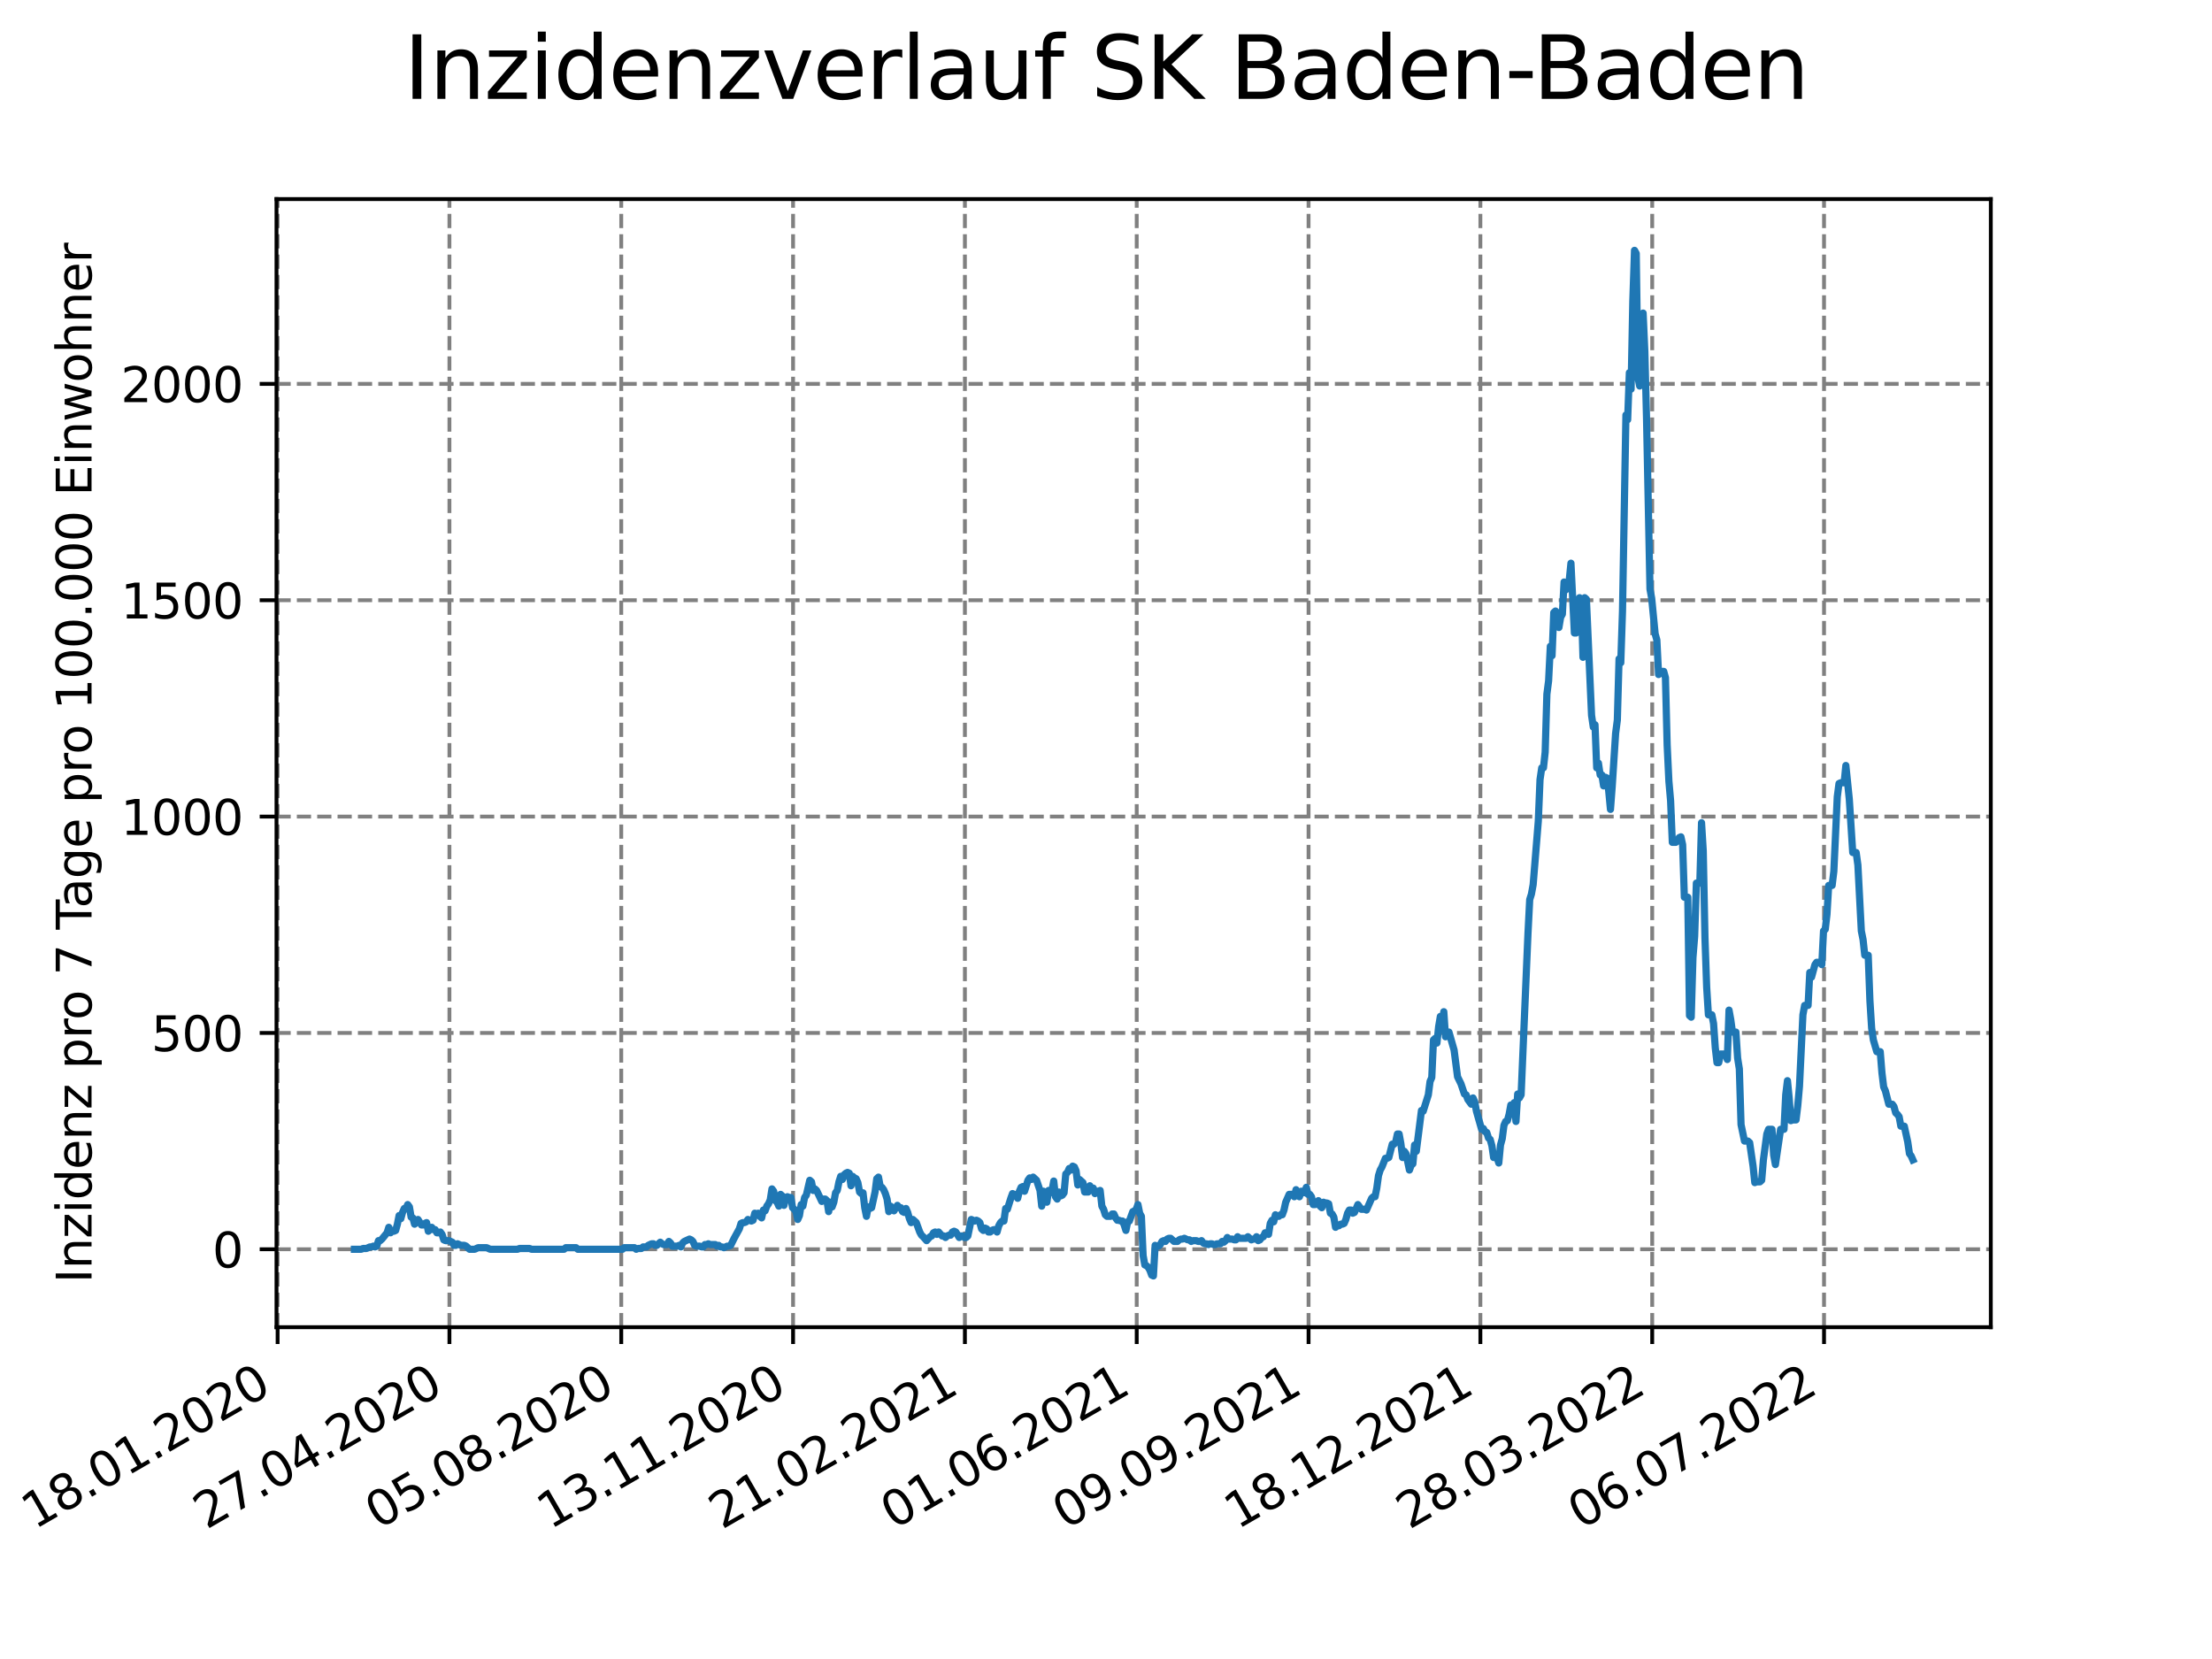 <?xml version="1.0" encoding="utf-8" standalone="no"?>
<!DOCTYPE svg PUBLIC "-//W3C//DTD SVG 1.1//EN"
  "http://www.w3.org/Graphics/SVG/1.1/DTD/svg11.dtd">
<svg xmlns:xlink="http://www.w3.org/1999/xlink" width="460.8pt" height="345.6pt" viewBox="0 0 460.8 345.6" xmlns="http://www.w3.org/2000/svg" version="1.1">
 <defs>
  <style type="text/css">*{stroke-linejoin: round; stroke-linecap: butt}</style>
 </defs>
 <g id="figure_1">
  <g id="patch_1">
   <path d="M 0 345.6 
L 460.8 345.6 
L 460.8 0 
L 0 0 
z
" style="fill: #ffffff"/>
  </g>
  <g id="axes_1">
   <g id="patch_2">
    <path d="M 57.6 276.48 
L 414.72 276.48 
L 414.72 41.472 
L 57.6 41.472 
z
" style="fill: #ffffff"/>
   </g>
   <g id="matplotlib.axis_1">
    <g id="xtick_1">
     <g id="line2d_1">
      <path d="M 57.83 276.48 
L 57.83 41.472 
" clip-path="url(#p1667451523)" style="fill: none; stroke-dasharray: 2.96,1.28; stroke-dashoffset: 0; stroke: #808080; stroke-width: 0.8"/>
     </g>
     <g id="line2d_2">
      <defs>
       <path id="me633a3b498" d="M 0 0 
L 0 3.5 
" style="stroke: #000000; stroke-width: 0.8"/>
      </defs>
      <g>
       <use xlink:href="#me633a3b498" x="57.83" y="276.48" style="stroke: #000000; stroke-width: 0.8"/>
      </g>
     </g>
     <g id="text_1">
      <!-- 18.01.2020 -->
      <g transform="translate(7.204 318.689)rotate(-30)scale(0.1 -0.1)">
       <defs>
        <path id="DejaVuSans-31" d="M 794 531 
L 1825 531 
L 1825 4091 
L 703 3866 
L 703 4441 
L 1819 4666 
L 2450 4666 
L 2450 531 
L 3481 531 
L 3481 0 
L 794 0 
L 794 531 
z
" transform="scale(0.016)"/>
        <path id="DejaVuSans-38" d="M 2034 2216 
Q 1584 2216 1326 1975 
Q 1069 1734 1069 1313 
Q 1069 891 1326 650 
Q 1584 409 2034 409 
Q 2484 409 2743 651 
Q 3003 894 3003 1313 
Q 3003 1734 2745 1975 
Q 2488 2216 2034 2216 
z
M 1403 2484 
Q 997 2584 770 2862 
Q 544 3141 544 3541 
Q 544 4100 942 4425 
Q 1341 4750 2034 4750 
Q 2731 4750 3128 4425 
Q 3525 4100 3525 3541 
Q 3525 3141 3298 2862 
Q 3072 2584 2669 2484 
Q 3125 2378 3379 2068 
Q 3634 1759 3634 1313 
Q 3634 634 3220 271 
Q 2806 -91 2034 -91 
Q 1263 -91 848 271 
Q 434 634 434 1313 
Q 434 1759 690 2068 
Q 947 2378 1403 2484 
z
M 1172 3481 
Q 1172 3119 1398 2916 
Q 1625 2713 2034 2713 
Q 2441 2713 2670 2916 
Q 2900 3119 2900 3481 
Q 2900 3844 2670 4047 
Q 2441 4250 2034 4250 
Q 1625 4250 1398 4047 
Q 1172 3844 1172 3481 
z
" transform="scale(0.016)"/>
        <path id="DejaVuSans-2e" d="M 684 794 
L 1344 794 
L 1344 0 
L 684 0 
L 684 794 
z
" transform="scale(0.016)"/>
        <path id="DejaVuSans-30" d="M 2034 4250 
Q 1547 4250 1301 3770 
Q 1056 3291 1056 2328 
Q 1056 1369 1301 889 
Q 1547 409 2034 409 
Q 2525 409 2770 889 
Q 3016 1369 3016 2328 
Q 3016 3291 2770 3770 
Q 2525 4250 2034 4250 
z
M 2034 4750 
Q 2819 4750 3233 4129 
Q 3647 3509 3647 2328 
Q 3647 1150 3233 529 
Q 2819 -91 2034 -91 
Q 1250 -91 836 529 
Q 422 1150 422 2328 
Q 422 3509 836 4129 
Q 1250 4750 2034 4750 
z
" transform="scale(0.016)"/>
        <path id="DejaVuSans-32" d="M 1228 531 
L 3431 531 
L 3431 0 
L 469 0 
L 469 531 
Q 828 903 1448 1529 
Q 2069 2156 2228 2338 
Q 2531 2678 2651 2914 
Q 2772 3150 2772 3378 
Q 2772 3750 2511 3984 
Q 2250 4219 1831 4219 
Q 1534 4219 1204 4116 
Q 875 4013 500 3803 
L 500 4441 
Q 881 4594 1212 4672 
Q 1544 4750 1819 4750 
Q 2544 4750 2975 4387 
Q 3406 4025 3406 3419 
Q 3406 3131 3298 2873 
Q 3191 2616 2906 2266 
Q 2828 2175 2409 1742 
Q 1991 1309 1228 531 
z
" transform="scale(0.016)"/>
       </defs>
       <use xlink:href="#DejaVuSans-31"/>
       <use xlink:href="#DejaVuSans-38" x="63.623"/>
       <use xlink:href="#DejaVuSans-2e" x="127.246"/>
       <use xlink:href="#DejaVuSans-30" x="159.033"/>
       <use xlink:href="#DejaVuSans-31" x="222.656"/>
       <use xlink:href="#DejaVuSans-2e" x="286.279"/>
       <use xlink:href="#DejaVuSans-32" x="318.066"/>
       <use xlink:href="#DejaVuSans-30" x="381.689"/>
       <use xlink:href="#DejaVuSans-32" x="445.312"/>
       <use xlink:href="#DejaVuSans-30" x="508.936"/>
      </g>
     </g>
    </g>
    <g id="xtick_2">
     <g id="line2d_3">
      <path d="M 93.624 276.48 
L 93.624 41.472 
" clip-path="url(#p1667451523)" style="fill: none; stroke-dasharray: 2.96,1.28; stroke-dashoffset: 0; stroke: #808080; stroke-width: 0.8"/>
     </g>
     <g id="line2d_4">
      <g>
       <use xlink:href="#me633a3b498" x="93.624" y="276.48" style="stroke: #000000; stroke-width: 0.8"/>
      </g>
     </g>
     <g id="text_2">
      <!-- 27.04.2020 -->
      <g transform="translate(42.999 318.689)rotate(-30)scale(0.1 -0.1)">
       <defs>
        <path id="DejaVuSans-37" d="M 525 4666 
L 3525 4666 
L 3525 4397 
L 1831 0 
L 1172 0 
L 2766 4134 
L 525 4134 
L 525 4666 
z
" transform="scale(0.016)"/>
        <path id="DejaVuSans-34" d="M 2419 4116 
L 825 1625 
L 2419 1625 
L 2419 4116 
z
M 2253 4666 
L 3047 4666 
L 3047 1625 
L 3713 1625 
L 3713 1100 
L 3047 1100 
L 3047 0 
L 2419 0 
L 2419 1100 
L 313 1100 
L 313 1709 
L 2253 4666 
z
" transform="scale(0.016)"/>
       </defs>
       <use xlink:href="#DejaVuSans-32"/>
       <use xlink:href="#DejaVuSans-37" x="63.623"/>
       <use xlink:href="#DejaVuSans-2e" x="127.246"/>
       <use xlink:href="#DejaVuSans-30" x="159.033"/>
       <use xlink:href="#DejaVuSans-34" x="222.656"/>
       <use xlink:href="#DejaVuSans-2e" x="286.279"/>
       <use xlink:href="#DejaVuSans-32" x="318.066"/>
       <use xlink:href="#DejaVuSans-30" x="381.689"/>
       <use xlink:href="#DejaVuSans-32" x="445.312"/>
       <use xlink:href="#DejaVuSans-30" x="508.936"/>
      </g>
     </g>
    </g>
    <g id="xtick_3">
     <g id="line2d_5">
      <path d="M 129.418 276.48 
L 129.418 41.472 
" clip-path="url(#p1667451523)" style="fill: none; stroke-dasharray: 2.96,1.28; stroke-dashoffset: 0; stroke: #808080; stroke-width: 0.8"/>
     </g>
     <g id="line2d_6">
      <g>
       <use xlink:href="#me633a3b498" x="129.418" y="276.48" style="stroke: #000000; stroke-width: 0.8"/>
      </g>
     </g>
     <g id="text_3">
      <!-- 05.08.2020 -->
      <g transform="translate(78.793 318.689)rotate(-30)scale(0.1 -0.1)">
       <defs>
        <path id="DejaVuSans-35" d="M 691 4666 
L 3169 4666 
L 3169 4134 
L 1269 4134 
L 1269 2991 
Q 1406 3038 1543 3061 
Q 1681 3084 1819 3084 
Q 2600 3084 3056 2656 
Q 3513 2228 3513 1497 
Q 3513 744 3044 326 
Q 2575 -91 1722 -91 
Q 1428 -91 1123 -41 
Q 819 9 494 109 
L 494 744 
Q 775 591 1075 516 
Q 1375 441 1709 441 
Q 2250 441 2565 725 
Q 2881 1009 2881 1497 
Q 2881 1984 2565 2268 
Q 2250 2553 1709 2553 
Q 1456 2553 1204 2497 
Q 953 2441 691 2322 
L 691 4666 
z
" transform="scale(0.016)"/>
       </defs>
       <use xlink:href="#DejaVuSans-30"/>
       <use xlink:href="#DejaVuSans-35" x="63.623"/>
       <use xlink:href="#DejaVuSans-2e" x="127.246"/>
       <use xlink:href="#DejaVuSans-30" x="159.033"/>
       <use xlink:href="#DejaVuSans-38" x="222.656"/>
       <use xlink:href="#DejaVuSans-2e" x="286.279"/>
       <use xlink:href="#DejaVuSans-32" x="318.066"/>
       <use xlink:href="#DejaVuSans-30" x="381.689"/>
       <use xlink:href="#DejaVuSans-32" x="445.312"/>
       <use xlink:href="#DejaVuSans-30" x="508.936"/>
      </g>
     </g>
    </g>
    <g id="xtick_4">
     <g id="line2d_7">
      <path d="M 165.213 276.48 
L 165.213 41.472 
" clip-path="url(#p1667451523)" style="fill: none; stroke-dasharray: 2.96,1.28; stroke-dashoffset: 0; stroke: #808080; stroke-width: 0.8"/>
     </g>
     <g id="line2d_8">
      <g>
       <use xlink:href="#me633a3b498" x="165.213" y="276.48" style="stroke: #000000; stroke-width: 0.8"/>
      </g>
     </g>
     <g id="text_4">
      <!-- 13.11.2020 -->
      <g transform="translate(114.587 318.689)rotate(-30)scale(0.1 -0.1)">
       <defs>
        <path id="DejaVuSans-33" d="M 2597 2516 
Q 3050 2419 3304 2112 
Q 3559 1806 3559 1356 
Q 3559 666 3084 287 
Q 2609 -91 1734 -91 
Q 1441 -91 1130 -33 
Q 819 25 488 141 
L 488 750 
Q 750 597 1062 519 
Q 1375 441 1716 441 
Q 2309 441 2620 675 
Q 2931 909 2931 1356 
Q 2931 1769 2642 2001 
Q 2353 2234 1838 2234 
L 1294 2234 
L 1294 2753 
L 1863 2753 
Q 2328 2753 2575 2939 
Q 2822 3125 2822 3475 
Q 2822 3834 2567 4026 
Q 2313 4219 1838 4219 
Q 1578 4219 1281 4162 
Q 984 4106 628 3988 
L 628 4550 
Q 988 4650 1302 4700 
Q 1616 4750 1894 4750 
Q 2613 4750 3031 4423 
Q 3450 4097 3450 3541 
Q 3450 3153 3228 2886 
Q 3006 2619 2597 2516 
z
" transform="scale(0.016)"/>
       </defs>
       <use xlink:href="#DejaVuSans-31"/>
       <use xlink:href="#DejaVuSans-33" x="63.623"/>
       <use xlink:href="#DejaVuSans-2e" x="127.246"/>
       <use xlink:href="#DejaVuSans-31" x="159.033"/>
       <use xlink:href="#DejaVuSans-31" x="222.656"/>
       <use xlink:href="#DejaVuSans-2e" x="286.279"/>
       <use xlink:href="#DejaVuSans-32" x="318.066"/>
       <use xlink:href="#DejaVuSans-30" x="381.689"/>
       <use xlink:href="#DejaVuSans-32" x="445.312"/>
       <use xlink:href="#DejaVuSans-30" x="508.936"/>
      </g>
     </g>
    </g>
    <g id="xtick_5">
     <g id="line2d_9">
      <path d="M 201.007 276.48 
L 201.007 41.472 
" clip-path="url(#p1667451523)" style="fill: none; stroke-dasharray: 2.96,1.28; stroke-dashoffset: 0; stroke: #808080; stroke-width: 0.8"/>
     </g>
     <g id="line2d_10">
      <g>
       <use xlink:href="#me633a3b498" x="201.007" y="276.48" style="stroke: #000000; stroke-width: 0.8"/>
      </g>
     </g>
     <g id="text_5">
      <!-- 21.02.2021 -->
      <g transform="translate(150.382 318.689)rotate(-30)scale(0.1 -0.1)">
       <use xlink:href="#DejaVuSans-32"/>
       <use xlink:href="#DejaVuSans-31" x="63.623"/>
       <use xlink:href="#DejaVuSans-2e" x="127.246"/>
       <use xlink:href="#DejaVuSans-30" x="159.033"/>
       <use xlink:href="#DejaVuSans-32" x="222.656"/>
       <use xlink:href="#DejaVuSans-2e" x="286.279"/>
       <use xlink:href="#DejaVuSans-32" x="318.066"/>
       <use xlink:href="#DejaVuSans-30" x="381.689"/>
       <use xlink:href="#DejaVuSans-32" x="445.312"/>
       <use xlink:href="#DejaVuSans-31" x="508.936"/>
      </g>
     </g>
    </g>
    <g id="xtick_6">
     <g id="line2d_11">
      <path d="M 236.801 276.48 
L 236.801 41.472 
" clip-path="url(#p1667451523)" style="fill: none; stroke-dasharray: 2.96,1.28; stroke-dashoffset: 0; stroke: #808080; stroke-width: 0.8"/>
     </g>
     <g id="line2d_12">
      <g>
       <use xlink:href="#me633a3b498" x="236.801" y="276.48" style="stroke: #000000; stroke-width: 0.8"/>
      </g>
     </g>
     <g id="text_6">
      <!-- 01.06.2021 -->
      <g transform="translate(186.176 318.689)rotate(-30)scale(0.1 -0.1)">
       <defs>
        <path id="DejaVuSans-36" d="M 2113 2584 
Q 1688 2584 1439 2293 
Q 1191 2003 1191 1497 
Q 1191 994 1439 701 
Q 1688 409 2113 409 
Q 2538 409 2786 701 
Q 3034 994 3034 1497 
Q 3034 2003 2786 2293 
Q 2538 2584 2113 2584 
z
M 3366 4563 
L 3366 3988 
Q 3128 4100 2886 4159 
Q 2644 4219 2406 4219 
Q 1781 4219 1451 3797 
Q 1122 3375 1075 2522 
Q 1259 2794 1537 2939 
Q 1816 3084 2150 3084 
Q 2853 3084 3261 2657 
Q 3669 2231 3669 1497 
Q 3669 778 3244 343 
Q 2819 -91 2113 -91 
Q 1303 -91 875 529 
Q 447 1150 447 2328 
Q 447 3434 972 4092 
Q 1497 4750 2381 4750 
Q 2619 4750 2861 4703 
Q 3103 4656 3366 4563 
z
" transform="scale(0.016)"/>
       </defs>
       <use xlink:href="#DejaVuSans-30"/>
       <use xlink:href="#DejaVuSans-31" x="63.623"/>
       <use xlink:href="#DejaVuSans-2e" x="127.246"/>
       <use xlink:href="#DejaVuSans-30" x="159.033"/>
       <use xlink:href="#DejaVuSans-36" x="222.656"/>
       <use xlink:href="#DejaVuSans-2e" x="286.279"/>
       <use xlink:href="#DejaVuSans-32" x="318.066"/>
       <use xlink:href="#DejaVuSans-30" x="381.689"/>
       <use xlink:href="#DejaVuSans-32" x="445.312"/>
       <use xlink:href="#DejaVuSans-31" x="508.936"/>
      </g>
     </g>
    </g>
    <g id="xtick_7">
     <g id="line2d_13">
      <path d="M 272.596 276.48 
L 272.596 41.472 
" clip-path="url(#p1667451523)" style="fill: none; stroke-dasharray: 2.96,1.28; stroke-dashoffset: 0; stroke: #808080; stroke-width: 0.8"/>
     </g>
     <g id="line2d_14">
      <g>
       <use xlink:href="#me633a3b498" x="272.596" y="276.48" style="stroke: #000000; stroke-width: 0.8"/>
      </g>
     </g>
     <g id="text_7">
      <!-- 09.09.2021 -->
      <g transform="translate(221.97 318.689)rotate(-30)scale(0.1 -0.1)">
       <defs>
        <path id="DejaVuSans-39" d="M 703 97 
L 703 672 
Q 941 559 1184 500 
Q 1428 441 1663 441 
Q 2288 441 2617 861 
Q 2947 1281 2994 2138 
Q 2813 1869 2534 1725 
Q 2256 1581 1919 1581 
Q 1219 1581 811 2004 
Q 403 2428 403 3163 
Q 403 3881 828 4315 
Q 1253 4750 1959 4750 
Q 2769 4750 3195 4129 
Q 3622 3509 3622 2328 
Q 3622 1225 3098 567 
Q 2575 -91 1691 -91 
Q 1453 -91 1209 -44 
Q 966 3 703 97 
z
M 1959 2075 
Q 2384 2075 2632 2365 
Q 2881 2656 2881 3163 
Q 2881 3666 2632 3958 
Q 2384 4250 1959 4250 
Q 1534 4250 1286 3958 
Q 1038 3666 1038 3163 
Q 1038 2656 1286 2365 
Q 1534 2075 1959 2075 
z
" transform="scale(0.016)"/>
       </defs>
       <use xlink:href="#DejaVuSans-30"/>
       <use xlink:href="#DejaVuSans-39" x="63.623"/>
       <use xlink:href="#DejaVuSans-2e" x="127.246"/>
       <use xlink:href="#DejaVuSans-30" x="159.033"/>
       <use xlink:href="#DejaVuSans-39" x="222.656"/>
       <use xlink:href="#DejaVuSans-2e" x="286.279"/>
       <use xlink:href="#DejaVuSans-32" x="318.066"/>
       <use xlink:href="#DejaVuSans-30" x="381.689"/>
       <use xlink:href="#DejaVuSans-32" x="445.312"/>
       <use xlink:href="#DejaVuSans-31" x="508.936"/>
      </g>
     </g>
    </g>
    <g id="xtick_8">
     <g id="line2d_15">
      <path d="M 308.39 276.48 
L 308.39 41.472 
" clip-path="url(#p1667451523)" style="fill: none; stroke-dasharray: 2.96,1.28; stroke-dashoffset: 0; stroke: #808080; stroke-width: 0.8"/>
     </g>
     <g id="line2d_16">
      <g>
       <use xlink:href="#me633a3b498" x="308.39" y="276.48" style="stroke: #000000; stroke-width: 0.8"/>
      </g>
     </g>
     <g id="text_8">
      <!-- 18.12.2021 -->
      <g transform="translate(257.765 318.689)rotate(-30)scale(0.1 -0.1)">
       <use xlink:href="#DejaVuSans-31"/>
       <use xlink:href="#DejaVuSans-38" x="63.623"/>
       <use xlink:href="#DejaVuSans-2e" x="127.246"/>
       <use xlink:href="#DejaVuSans-31" x="159.033"/>
       <use xlink:href="#DejaVuSans-32" x="222.656"/>
       <use xlink:href="#DejaVuSans-2e" x="286.279"/>
       <use xlink:href="#DejaVuSans-32" x="318.066"/>
       <use xlink:href="#DejaVuSans-30" x="381.689"/>
       <use xlink:href="#DejaVuSans-32" x="445.312"/>
       <use xlink:href="#DejaVuSans-31" x="508.936"/>
      </g>
     </g>
    </g>
    <g id="xtick_9">
     <g id="line2d_17">
      <path d="M 344.184 276.48 
L 344.184 41.472 
" clip-path="url(#p1667451523)" style="fill: none; stroke-dasharray: 2.96,1.28; stroke-dashoffset: 0; stroke: #808080; stroke-width: 0.8"/>
     </g>
     <g id="line2d_18">
      <g>
       <use xlink:href="#me633a3b498" x="344.184" y="276.48" style="stroke: #000000; stroke-width: 0.8"/>
      </g>
     </g>
     <g id="text_9">
      <!-- 28.03.2022 -->
      <g transform="translate(293.559 318.689)rotate(-30)scale(0.1 -0.1)">
       <use xlink:href="#DejaVuSans-32"/>
       <use xlink:href="#DejaVuSans-38" x="63.623"/>
       <use xlink:href="#DejaVuSans-2e" x="127.246"/>
       <use xlink:href="#DejaVuSans-30" x="159.033"/>
       <use xlink:href="#DejaVuSans-33" x="222.656"/>
       <use xlink:href="#DejaVuSans-2e" x="286.279"/>
       <use xlink:href="#DejaVuSans-32" x="318.066"/>
       <use xlink:href="#DejaVuSans-30" x="381.689"/>
       <use xlink:href="#DejaVuSans-32" x="445.312"/>
       <use xlink:href="#DejaVuSans-32" x="508.936"/>
      </g>
     </g>
    </g>
    <g id="xtick_10">
     <g id="line2d_19">
      <path d="M 379.979 276.48 
L 379.979 41.472 
" clip-path="url(#p1667451523)" style="fill: none; stroke-dasharray: 2.96,1.28; stroke-dashoffset: 0; stroke: #808080; stroke-width: 0.8"/>
     </g>
     <g id="line2d_20">
      <g>
       <use xlink:href="#me633a3b498" x="379.979" y="276.48" style="stroke: #000000; stroke-width: 0.8"/>
      </g>
     </g>
     <g id="text_10">
      <!-- 06.07.2022 -->
      <g transform="translate(329.353 318.689)rotate(-30)scale(0.1 -0.1)">
       <use xlink:href="#DejaVuSans-30"/>
       <use xlink:href="#DejaVuSans-36" x="63.623"/>
       <use xlink:href="#DejaVuSans-2e" x="127.246"/>
       <use xlink:href="#DejaVuSans-30" x="159.033"/>
       <use xlink:href="#DejaVuSans-37" x="222.656"/>
       <use xlink:href="#DejaVuSans-2e" x="286.279"/>
       <use xlink:href="#DejaVuSans-32" x="318.066"/>
       <use xlink:href="#DejaVuSans-30" x="381.689"/>
       <use xlink:href="#DejaVuSans-32" x="445.312"/>
       <use xlink:href="#DejaVuSans-32" x="508.936"/>
      </g>
     </g>
    </g>
   </g>
   <g id="matplotlib.axis_2">
    <g id="ytick_1">
     <g id="line2d_21">
      <path d="M 57.6 260.244 
L 414.72 260.244 
" clip-path="url(#p1667451523)" style="fill: none; stroke-dasharray: 2.96,1.28; stroke-dashoffset: 0; stroke: #808080; stroke-width: 0.8"/>
     </g>
     <g id="line2d_22">
      <defs>
       <path id="m06a3523d48" d="M 0 0 
L -3.5 0 
" style="stroke: #000000; stroke-width: 0.8"/>
      </defs>
      <g>
       <use xlink:href="#m06a3523d48" x="57.6" y="260.244" style="stroke: #000000; stroke-width: 0.8"/>
      </g>
     </g>
     <g id="text_11">
      <!-- 0 -->
      <g transform="translate(44.237 264.044)scale(0.1 -0.1)">
       <use xlink:href="#DejaVuSans-30"/>
      </g>
     </g>
    </g>
    <g id="ytick_2">
     <g id="line2d_23">
      <path d="M 57.6 215.176 
L 414.72 215.176 
" clip-path="url(#p1667451523)" style="fill: none; stroke-dasharray: 2.96,1.28; stroke-dashoffset: 0; stroke: #808080; stroke-width: 0.8"/>
     </g>
     <g id="line2d_24">
      <g>
       <use xlink:href="#m06a3523d48" x="57.6" y="215.176" style="stroke: #000000; stroke-width: 0.8"/>
      </g>
     </g>
     <g id="text_12">
      <!-- 500 -->
      <g transform="translate(31.512 218.975)scale(0.1 -0.1)">
       <use xlink:href="#DejaVuSans-35"/>
       <use xlink:href="#DejaVuSans-30" x="63.623"/>
       <use xlink:href="#DejaVuSans-30" x="127.246"/>
      </g>
     </g>
    </g>
    <g id="ytick_3">
     <g id="line2d_25">
      <path d="M 57.6 170.107 
L 414.72 170.107 
" clip-path="url(#p1667451523)" style="fill: none; stroke-dasharray: 2.96,1.28; stroke-dashoffset: 0; stroke: #808080; stroke-width: 0.8"/>
     </g>
     <g id="line2d_26">
      <g>
       <use xlink:href="#m06a3523d48" x="57.6" y="170.107" style="stroke: #000000; stroke-width: 0.8"/>
      </g>
     </g>
     <g id="text_13">
      <!-- 1000 -->
      <g transform="translate(25.15 173.907)scale(0.1 -0.1)">
       <use xlink:href="#DejaVuSans-31"/>
       <use xlink:href="#DejaVuSans-30" x="63.623"/>
       <use xlink:href="#DejaVuSans-30" x="127.246"/>
       <use xlink:href="#DejaVuSans-30" x="190.869"/>
      </g>
     </g>
    </g>
    <g id="ytick_4">
     <g id="line2d_27">
      <path d="M 57.6 125.039 
L 414.72 125.039 
" clip-path="url(#p1667451523)" style="fill: none; stroke-dasharray: 2.96,1.28; stroke-dashoffset: 0; stroke: #808080; stroke-width: 0.8"/>
     </g>
     <g id="line2d_28">
      <g>
       <use xlink:href="#m06a3523d48" x="57.6" y="125.039" style="stroke: #000000; stroke-width: 0.8"/>
      </g>
     </g>
     <g id="text_14">
      <!-- 1500 -->
      <g transform="translate(25.15 128.838)scale(0.1 -0.1)">
       <use xlink:href="#DejaVuSans-31"/>
       <use xlink:href="#DejaVuSans-35" x="63.623"/>
       <use xlink:href="#DejaVuSans-30" x="127.246"/>
       <use xlink:href="#DejaVuSans-30" x="190.869"/>
      </g>
     </g>
    </g>
    <g id="ytick_5">
     <g id="line2d_29">
      <path d="M 57.6 79.97 
L 414.72 79.97 
" clip-path="url(#p1667451523)" style="fill: none; stroke-dasharray: 2.96,1.28; stroke-dashoffset: 0; stroke: #808080; stroke-width: 0.8"/>
     </g>
     <g id="line2d_30">
      <g>
       <use xlink:href="#m06a3523d48" x="57.6" y="79.97" style="stroke: #000000; stroke-width: 0.8"/>
      </g>
     </g>
     <g id="text_15">
      <!-- 2000 -->
      <g transform="translate(25.15 83.77)scale(0.1 -0.1)">
       <use xlink:href="#DejaVuSans-32"/>
       <use xlink:href="#DejaVuSans-30" x="63.623"/>
       <use xlink:href="#DejaVuSans-30" x="127.246"/>
       <use xlink:href="#DejaVuSans-30" x="190.869"/>
      </g>
     </g>
    </g>
    <g id="text_16">
     <!-- Inzidenz pro 7 Tage pro 100.000 Einwohner -->
     <g transform="translate(19.07 267.301)rotate(-90)scale(0.1 -0.1)">
      <defs>
       <path id="DejaVuSans-49" d="M 628 4666 
L 1259 4666 
L 1259 0 
L 628 0 
L 628 4666 
z
" transform="scale(0.016)"/>
       <path id="DejaVuSans-6e" d="M 3513 2113 
L 3513 0 
L 2938 0 
L 2938 2094 
Q 2938 2591 2744 2837 
Q 2550 3084 2163 3084 
Q 1697 3084 1428 2787 
Q 1159 2491 1159 1978 
L 1159 0 
L 581 0 
L 581 3500 
L 1159 3500 
L 1159 2956 
Q 1366 3272 1645 3428 
Q 1925 3584 2291 3584 
Q 2894 3584 3203 3211 
Q 3513 2838 3513 2113 
z
" transform="scale(0.016)"/>
       <path id="DejaVuSans-7a" d="M 353 3500 
L 3084 3500 
L 3084 2975 
L 922 459 
L 3084 459 
L 3084 0 
L 275 0 
L 275 525 
L 2438 3041 
L 353 3041 
L 353 3500 
z
" transform="scale(0.016)"/>
       <path id="DejaVuSans-69" d="M 603 3500 
L 1178 3500 
L 1178 0 
L 603 0 
L 603 3500 
z
M 603 4863 
L 1178 4863 
L 1178 4134 
L 603 4134 
L 603 4863 
z
" transform="scale(0.016)"/>
       <path id="DejaVuSans-64" d="M 2906 2969 
L 2906 4863 
L 3481 4863 
L 3481 0 
L 2906 0 
L 2906 525 
Q 2725 213 2448 61 
Q 2172 -91 1784 -91 
Q 1150 -91 751 415 
Q 353 922 353 1747 
Q 353 2572 751 3078 
Q 1150 3584 1784 3584 
Q 2172 3584 2448 3432 
Q 2725 3281 2906 2969 
z
M 947 1747 
Q 947 1113 1208 752 
Q 1469 391 1925 391 
Q 2381 391 2643 752 
Q 2906 1113 2906 1747 
Q 2906 2381 2643 2742 
Q 2381 3103 1925 3103 
Q 1469 3103 1208 2742 
Q 947 2381 947 1747 
z
" transform="scale(0.016)"/>
       <path id="DejaVuSans-65" d="M 3597 1894 
L 3597 1613 
L 953 1613 
Q 991 1019 1311 708 
Q 1631 397 2203 397 
Q 2534 397 2845 478 
Q 3156 559 3463 722 
L 3463 178 
Q 3153 47 2828 -22 
Q 2503 -91 2169 -91 
Q 1331 -91 842 396 
Q 353 884 353 1716 
Q 353 2575 817 3079 
Q 1281 3584 2069 3584 
Q 2775 3584 3186 3129 
Q 3597 2675 3597 1894 
z
M 3022 2063 
Q 3016 2534 2758 2815 
Q 2500 3097 2075 3097 
Q 1594 3097 1305 2825 
Q 1016 2553 972 2059 
L 3022 2063 
z
" transform="scale(0.016)"/>
       <path id="DejaVuSans-20" transform="scale(0.016)"/>
       <path id="DejaVuSans-70" d="M 1159 525 
L 1159 -1331 
L 581 -1331 
L 581 3500 
L 1159 3500 
L 1159 2969 
Q 1341 3281 1617 3432 
Q 1894 3584 2278 3584 
Q 2916 3584 3314 3078 
Q 3713 2572 3713 1747 
Q 3713 922 3314 415 
Q 2916 -91 2278 -91 
Q 1894 -91 1617 61 
Q 1341 213 1159 525 
z
M 3116 1747 
Q 3116 2381 2855 2742 
Q 2594 3103 2138 3103 
Q 1681 3103 1420 2742 
Q 1159 2381 1159 1747 
Q 1159 1113 1420 752 
Q 1681 391 2138 391 
Q 2594 391 2855 752 
Q 3116 1113 3116 1747 
z
" transform="scale(0.016)"/>
       <path id="DejaVuSans-72" d="M 2631 2963 
Q 2534 3019 2420 3045 
Q 2306 3072 2169 3072 
Q 1681 3072 1420 2755 
Q 1159 2438 1159 1844 
L 1159 0 
L 581 0 
L 581 3500 
L 1159 3500 
L 1159 2956 
Q 1341 3275 1631 3429 
Q 1922 3584 2338 3584 
Q 2397 3584 2469 3576 
Q 2541 3569 2628 3553 
L 2631 2963 
z
" transform="scale(0.016)"/>
       <path id="DejaVuSans-6f" d="M 1959 3097 
Q 1497 3097 1228 2736 
Q 959 2375 959 1747 
Q 959 1119 1226 758 
Q 1494 397 1959 397 
Q 2419 397 2687 759 
Q 2956 1122 2956 1747 
Q 2956 2369 2687 2733 
Q 2419 3097 1959 3097 
z
M 1959 3584 
Q 2709 3584 3137 3096 
Q 3566 2609 3566 1747 
Q 3566 888 3137 398 
Q 2709 -91 1959 -91 
Q 1206 -91 779 398 
Q 353 888 353 1747 
Q 353 2609 779 3096 
Q 1206 3584 1959 3584 
z
" transform="scale(0.016)"/>
       <path id="DejaVuSans-54" d="M -19 4666 
L 3928 4666 
L 3928 4134 
L 2272 4134 
L 2272 0 
L 1638 0 
L 1638 4134 
L -19 4134 
L -19 4666 
z
" transform="scale(0.016)"/>
       <path id="DejaVuSans-61" d="M 2194 1759 
Q 1497 1759 1228 1600 
Q 959 1441 959 1056 
Q 959 750 1161 570 
Q 1363 391 1709 391 
Q 2188 391 2477 730 
Q 2766 1069 2766 1631 
L 2766 1759 
L 2194 1759 
z
M 3341 1997 
L 3341 0 
L 2766 0 
L 2766 531 
Q 2569 213 2275 61 
Q 1981 -91 1556 -91 
Q 1019 -91 701 211 
Q 384 513 384 1019 
Q 384 1609 779 1909 
Q 1175 2209 1959 2209 
L 2766 2209 
L 2766 2266 
Q 2766 2663 2505 2880 
Q 2244 3097 1772 3097 
Q 1472 3097 1187 3025 
Q 903 2953 641 2809 
L 641 3341 
Q 956 3463 1253 3523 
Q 1550 3584 1831 3584 
Q 2591 3584 2966 3190 
Q 3341 2797 3341 1997 
z
" transform="scale(0.016)"/>
       <path id="DejaVuSans-67" d="M 2906 1791 
Q 2906 2416 2648 2759 
Q 2391 3103 1925 3103 
Q 1463 3103 1205 2759 
Q 947 2416 947 1791 
Q 947 1169 1205 825 
Q 1463 481 1925 481 
Q 2391 481 2648 825 
Q 2906 1169 2906 1791 
z
M 3481 434 
Q 3481 -459 3084 -895 
Q 2688 -1331 1869 -1331 
Q 1566 -1331 1297 -1286 
Q 1028 -1241 775 -1147 
L 775 -588 
Q 1028 -725 1275 -790 
Q 1522 -856 1778 -856 
Q 2344 -856 2625 -561 
Q 2906 -266 2906 331 
L 2906 616 
Q 2728 306 2450 153 
Q 2172 0 1784 0 
Q 1141 0 747 490 
Q 353 981 353 1791 
Q 353 2603 747 3093 
Q 1141 3584 1784 3584 
Q 2172 3584 2450 3431 
Q 2728 3278 2906 2969 
L 2906 3500 
L 3481 3500 
L 3481 434 
z
" transform="scale(0.016)"/>
       <path id="DejaVuSans-45" d="M 628 4666 
L 3578 4666 
L 3578 4134 
L 1259 4134 
L 1259 2753 
L 3481 2753 
L 3481 2222 
L 1259 2222 
L 1259 531 
L 3634 531 
L 3634 0 
L 628 0 
L 628 4666 
z
" transform="scale(0.016)"/>
       <path id="DejaVuSans-77" d="M 269 3500 
L 844 3500 
L 1563 769 
L 2278 3500 
L 2956 3500 
L 3675 769 
L 4391 3500 
L 4966 3500 
L 4050 0 
L 3372 0 
L 2619 2869 
L 1863 0 
L 1184 0 
L 269 3500 
z
" transform="scale(0.016)"/>
       <path id="DejaVuSans-68" d="M 3513 2113 
L 3513 0 
L 2938 0 
L 2938 2094 
Q 2938 2591 2744 2837 
Q 2550 3084 2163 3084 
Q 1697 3084 1428 2787 
Q 1159 2491 1159 1978 
L 1159 0 
L 581 0 
L 581 4863 
L 1159 4863 
L 1159 2956 
Q 1366 3272 1645 3428 
Q 1925 3584 2291 3584 
Q 2894 3584 3203 3211 
Q 3513 2838 3513 2113 
z
" transform="scale(0.016)"/>
      </defs>
      <use xlink:href="#DejaVuSans-49"/>
      <use xlink:href="#DejaVuSans-6e" x="29.492"/>
      <use xlink:href="#DejaVuSans-7a" x="92.871"/>
      <use xlink:href="#DejaVuSans-69" x="145.361"/>
      <use xlink:href="#DejaVuSans-64" x="173.145"/>
      <use xlink:href="#DejaVuSans-65" x="236.621"/>
      <use xlink:href="#DejaVuSans-6e" x="298.145"/>
      <use xlink:href="#DejaVuSans-7a" x="361.523"/>
      <use xlink:href="#DejaVuSans-20" x="414.014"/>
      <use xlink:href="#DejaVuSans-70" x="445.801"/>
      <use xlink:href="#DejaVuSans-72" x="509.277"/>
      <use xlink:href="#DejaVuSans-6f" x="548.141"/>
      <use xlink:href="#DejaVuSans-20" x="609.322"/>
      <use xlink:href="#DejaVuSans-37" x="641.109"/>
      <use xlink:href="#DejaVuSans-20" x="704.732"/>
      <use xlink:href="#DejaVuSans-54" x="736.52"/>
      <use xlink:href="#DejaVuSans-61" x="781.104"/>
      <use xlink:href="#DejaVuSans-67" x="842.383"/>
      <use xlink:href="#DejaVuSans-65" x="905.859"/>
      <use xlink:href="#DejaVuSans-20" x="967.383"/>
      <use xlink:href="#DejaVuSans-70" x="999.17"/>
      <use xlink:href="#DejaVuSans-72" x="1062.646"/>
      <use xlink:href="#DejaVuSans-6f" x="1101.51"/>
      <use xlink:href="#DejaVuSans-20" x="1162.691"/>
      <use xlink:href="#DejaVuSans-31" x="1194.479"/>
      <use xlink:href="#DejaVuSans-30" x="1258.102"/>
      <use xlink:href="#DejaVuSans-30" x="1321.725"/>
      <use xlink:href="#DejaVuSans-2e" x="1385.348"/>
      <use xlink:href="#DejaVuSans-30" x="1417.135"/>
      <use xlink:href="#DejaVuSans-30" x="1480.758"/>
      <use xlink:href="#DejaVuSans-30" x="1544.381"/>
      <use xlink:href="#DejaVuSans-20" x="1608.004"/>
      <use xlink:href="#DejaVuSans-45" x="1639.791"/>
      <use xlink:href="#DejaVuSans-69" x="1702.975"/>
      <use xlink:href="#DejaVuSans-6e" x="1730.758"/>
      <use xlink:href="#DejaVuSans-77" x="1794.137"/>
      <use xlink:href="#DejaVuSans-6f" x="1875.924"/>
      <use xlink:href="#DejaVuSans-68" x="1937.105"/>
      <use xlink:href="#DejaVuSans-6e" x="2000.484"/>
      <use xlink:href="#DejaVuSans-65" x="2063.863"/>
      <use xlink:href="#DejaVuSans-72" x="2125.387"/>
     </g>
    </g>
   </g>
   <g id="line2d_31">
    <path d="M 73.833 260.244 
L 75.264 260.244 
L 75.622 260.081 
L 76.338 260.081 
L 77.054 259.754 
L 77.412 259.754 
L 77.77 259.591 
L 78.128 259.754 
L 78.486 259.591 
L 78.844 258.448 
L 79.202 258.448 
L 79.56 258.121 
L 80.634 256.814 
L 80.992 255.671 
L 81.35 256.814 
L 81.707 256.324 
L 82.065 256.488 
L 82.423 256.324 
L 82.781 255.018 
L 83.139 253.221 
L 83.497 253.874 
L 83.855 252.568 
L 84.213 251.751 
L 84.571 251.751 
L 84.929 250.934 
L 85.287 251.424 
L 85.645 253.548 
L 86.003 253.711 
L 86.361 255.018 
L 86.719 254.691 
L 87.077 254.038 
L 87.793 255.181 
L 88.15 255.181 
L 88.508 254.854 
L 88.866 254.691 
L 89.224 256.488 
L 89.582 256.161 
L 89.94 255.671 
L 90.298 256.161 
L 90.656 256.161 
L 91.014 256.814 
L 91.372 256.814 
L 91.73 256.651 
L 92.088 257.141 
L 92.446 258.284 
L 92.804 258.448 
L 93.52 258.448 
L 94.235 258.774 
L 94.593 259.428 
L 94.951 259.428 
L 95.309 259.101 
L 96.025 259.428 
L 96.741 259.428 
L 97.099 259.591 
L 97.815 260.244 
L 98.889 260.244 
L 99.605 259.918 
L 101.394 259.918 
L 102.11 260.244 
L 107.837 260.244 
L 108.195 260.081 
L 110.343 260.081 
L 110.701 260.244 
L 117.502 260.244 
L 117.86 259.918 
L 120.007 259.918 
L 120.365 260.244 
L 129.672 260.244 
L 130.03 259.918 
L 132.177 259.918 
L 132.535 260.244 
L 132.893 260.081 
L 133.609 260.081 
L 133.967 259.754 
L 134.683 259.754 
L 135.041 259.428 
L 135.757 259.101 
L 136.115 259.101 
L 136.473 259.428 
L 136.831 259.428 
L 137.547 258.774 
L 137.905 259.101 
L 138.263 259.264 
L 138.978 259.264 
L 139.336 258.611 
L 139.694 258.938 
L 140.052 259.591 
L 141.126 259.591 
L 141.484 259.428 
L 141.842 259.754 
L 142.2 258.938 
L 142.558 258.611 
L 143.632 258.121 
L 143.99 258.284 
L 144.348 258.611 
L 144.705 259.428 
L 145.063 259.591 
L 145.779 259.591 
L 146.137 259.754 
L 146.495 259.754 
L 146.853 259.264 
L 147.211 259.264 
L 147.569 259.101 
L 147.927 259.264 
L 149.001 259.264 
L 149.359 259.591 
L 149.717 259.428 
L 150.075 259.754 
L 150.433 259.754 
L 150.791 259.918 
L 151.506 259.591 
L 151.864 259.591 
L 152.222 259.428 
L 152.938 257.958 
L 154.012 255.998 
L 154.37 254.854 
L 154.728 254.691 
L 155.086 254.691 
L 155.444 254.528 
L 155.802 254.038 
L 156.518 254.364 
L 156.876 254.201 
L 157.234 252.731 
L 157.591 253.058 
L 157.949 252.731 
L 158.307 253.384 
L 158.665 253.711 
L 159.023 252.078 
L 159.381 252.241 
L 159.739 251.261 
L 160.097 250.771 
L 160.455 249.954 
L 160.813 247.668 
L 161.171 248.158 
L 161.529 250.118 
L 161.887 250.444 
L 162.245 251.261 
L 162.603 248.811 
L 162.961 249.138 
L 163.319 251.098 
L 163.676 249.464 
L 164.034 249.301 
L 164.392 249.464 
L 164.75 249.464 
L 165.108 251.588 
L 165.466 251.914 
L 165.824 252.404 
L 166.182 254.038 
L 166.54 253.221 
L 166.898 250.934 
L 167.256 251.261 
L 167.614 249.464 
L 167.972 248.974 
L 168.688 245.871 
L 169.046 246.197 
L 169.404 247.994 
L 169.762 247.668 
L 170.119 247.994 
L 171.193 250.281 
L 171.551 249.791 
L 171.909 249.791 
L 172.267 250.118 
L 172.625 252.404 
L 172.983 250.444 
L 173.341 251.424 
L 173.699 250.444 
L 174.057 248.484 
L 174.415 247.994 
L 174.773 246.197 
L 175.131 245.054 
L 175.489 245.707 
L 175.847 244.727 
L 176.205 244.401 
L 176.562 244.237 
L 176.92 244.401 
L 177.278 247.014 
L 177.636 245.054 
L 177.994 245.381 
L 178.352 245.544 
L 178.71 246.361 
L 179.068 248.321 
L 179.426 248.648 
L 179.784 248.484 
L 180.142 251.588 
L 180.5 253.384 
L 180.858 251.424 
L 181.216 251.751 
L 181.574 251.588 
L 182.29 248.321 
L 182.647 245.544 
L 183.005 245.217 
L 183.363 247.178 
L 183.721 247.341 
L 184.079 247.831 
L 184.437 248.648 
L 184.795 249.791 
L 185.153 252.404 
L 185.511 251.261 
L 185.869 251.588 
L 186.227 252.241 
L 186.943 251.098 
L 187.301 251.588 
L 187.659 251.588 
L 188.017 252.404 
L 188.375 252.568 
L 188.733 251.751 
L 189.09 252.568 
L 189.448 253.874 
L 189.806 254.691 
L 190.164 254.038 
L 190.88 254.691 
L 191.596 256.651 
L 191.954 257.304 
L 192.312 257.631 
L 193.028 258.448 
L 193.744 257.631 
L 194.102 257.468 
L 194.46 256.814 
L 194.818 256.651 
L 195.175 257.141 
L 195.533 256.651 
L 196.249 257.468 
L 196.607 257.468 
L 196.965 257.794 
L 197.323 257.468 
L 197.681 257.304 
L 198.039 257.304 
L 198.397 256.651 
L 198.755 256.488 
L 199.113 256.651 
L 199.829 257.794 
L 200.187 257.468 
L 200.545 257.468 
L 200.903 257.794 
L 201.261 257.794 
L 201.618 257.468 
L 202.334 254.038 
L 203.05 254.364 
L 203.408 254.201 
L 203.766 254.364 
L 204.124 254.691 
L 204.482 255.998 
L 204.84 256.324 
L 205.198 255.834 
L 205.556 255.998 
L 205.914 256.651 
L 206.272 256.651 
L 206.63 256.324 
L 206.988 256.161 
L 207.346 256.161 
L 207.704 256.651 
L 208.061 255.344 
L 208.419 254.691 
L 208.777 254.364 
L 209.135 254.364 
L 209.493 251.751 
L 209.851 251.914 
L 210.567 249.628 
L 210.925 248.648 
L 211.641 248.974 
L 211.999 249.628 
L 212.357 248.158 
L 212.715 247.341 
L 213.073 247.178 
L 213.431 248.158 
L 214.146 245.871 
L 214.504 245.381 
L 214.862 245.707 
L 215.22 245.217 
L 215.936 245.871 
L 216.652 247.994 
L 217.01 251.261 
L 217.368 248.158 
L 218.084 250.444 
L 218.442 247.994 
L 218.8 248.484 
L 219.158 247.994 
L 219.516 246.034 
L 219.874 249.301 
L 220.232 249.791 
L 220.589 248.321 
L 220.947 249.138 
L 221.305 248.974 
L 221.663 248.484 
L 222.021 244.564 
L 222.379 244.237 
L 222.737 243.421 
L 223.095 243.747 
L 223.453 242.931 
L 223.811 243.094 
L 224.169 243.911 
L 224.527 246.851 
L 224.885 245.707 
L 225.601 246.361 
L 225.959 248.321 
L 226.675 248.321 
L 227.032 247.014 
L 227.39 247.994 
L 227.748 247.504 
L 228.106 248.648 
L 228.464 248.158 
L 228.822 248.158 
L 229.18 247.994 
L 229.538 251.261 
L 229.896 251.914 
L 230.254 253.058 
L 230.612 253.384 
L 231.328 253.384 
L 231.686 252.894 
L 232.044 252.894 
L 232.402 253.711 
L 232.76 254.201 
L 233.117 254.201 
L 233.475 254.364 
L 233.833 254.364 
L 234.191 255.181 
L 234.549 256.324 
L 234.907 254.528 
L 235.265 254.364 
L 235.981 252.404 
L 236.339 252.241 
L 236.697 251.914 
L 237.055 250.934 
L 237.413 252.731 
L 237.771 253.384 
L 238.129 261.551 
L 238.487 263.511 
L 238.845 263.674 
L 239.203 264.001 
L 239.56 264.654 
L 239.918 265.634 
L 240.276 265.798 
L 240.634 259.428 
L 240.992 259.591 
L 241.35 259.591 
L 241.708 259.264 
L 242.066 258.611 
L 242.424 258.448 
L 242.782 258.611 
L 243.14 258.121 
L 243.498 257.958 
L 243.856 257.958 
L 244.572 258.611 
L 245.288 258.611 
L 245.645 258.284 
L 246.003 258.121 
L 246.361 258.121 
L 246.719 257.958 
L 247.435 258.284 
L 247.793 258.284 
L 248.151 258.611 
L 248.509 258.448 
L 249.225 258.448 
L 249.583 258.611 
L 249.941 258.611 
L 250.299 258.448 
L 250.657 258.938 
L 251.015 259.101 
L 251.373 259.101 
L 251.731 259.264 
L 252.088 259.101 
L 252.446 259.101 
L 252.804 259.264 
L 253.162 259.264 
L 253.52 259.101 
L 254.236 259.101 
L 254.594 258.611 
L 254.952 258.774 
L 255.31 258.448 
L 255.668 257.794 
L 256.026 258.121 
L 256.742 258.121 
L 257.1 258.284 
L 257.458 258.284 
L 257.816 257.631 
L 258.174 257.958 
L 259.605 257.958 
L 259.963 257.631 
L 260.679 258.284 
L 261.037 258.121 
L 261.395 258.121 
L 261.753 257.631 
L 262.111 258.448 
L 262.469 258.284 
L 262.827 257.794 
L 263.185 257.631 
L 263.543 256.814 
L 263.901 256.814 
L 264.259 257.141 
L 264.616 254.854 
L 264.974 254.201 
L 265.332 254.528 
L 265.69 253.058 
L 266.048 253.384 
L 266.406 253.384 
L 266.764 253.058 
L 267.122 253.058 
L 267.48 252.078 
L 267.838 250.444 
L 268.554 248.811 
L 269.27 248.811 
L 269.628 249.301 
L 269.986 247.831 
L 270.344 248.974 
L 270.702 249.301 
L 271.059 248.158 
L 271.417 248.158 
L 271.775 248.484 
L 272.133 247.341 
L 272.491 248.811 
L 272.849 248.811 
L 273.207 249.301 
L 273.565 250.934 
L 273.923 250.934 
L 274.281 250.608 
L 274.639 250.118 
L 274.997 251.261 
L 275.355 251.588 
L 275.713 250.444 
L 276.071 250.608 
L 276.429 250.608 
L 276.787 250.771 
L 277.145 252.731 
L 277.502 252.894 
L 277.86 253.548 
L 278.218 255.671 
L 278.576 255.344 
L 278.934 255.344 
L 279.292 255.018 
L 279.65 255.018 
L 280.008 254.854 
L 280.366 254.038 
L 280.724 252.731 
L 281.082 252.078 
L 281.44 252.078 
L 281.798 252.731 
L 282.156 252.568 
L 282.872 250.934 
L 283.587 251.914 
L 284.303 251.914 
L 284.661 252.078 
L 285.735 249.628 
L 286.093 249.301 
L 286.451 249.301 
L 286.809 247.504 
L 287.167 244.891 
L 287.525 243.747 
L 287.883 243.094 
L 288.599 241.297 
L 288.957 241.297 
L 289.315 241.134 
L 290.03 238.357 
L 290.388 238.357 
L 290.746 237.867 
L 291.104 236.234 
L 291.462 236.234 
L 291.82 238.194 
L 292.178 241.134 
L 292.536 239.827 
L 292.894 240.317 
L 293.61 243.747 
L 293.968 242.767 
L 294.326 242.441 
L 294.684 238.521 
L 295.042 239.827 
L 296.115 231.334 
L 296.473 231.497 
L 297.547 228.067 
L 297.905 225.29 
L 298.263 224.474 
L 298.621 216.634 
L 298.979 216.307 
L 299.337 217.287 
L 299.695 213.857 
L 300.053 211.734 
L 300.411 214.02 
L 300.769 210.754 
L 301.127 215.98 
L 301.485 215.654 
L 301.843 215 
L 302.916 218.757 
L 303.632 224.31 
L 304.348 225.78 
L 305.064 227.904 
L 305.422 228.067 
L 305.78 229.047 
L 306.496 230.027 
L 306.854 228.721 
L 307.212 229.537 
L 307.57 231.497 
L 308.644 235.254 
L 309.001 235.091 
L 309.359 235.744 
L 309.717 235.907 
L 310.075 237.051 
L 310.433 237.377 
L 310.791 238.684 
L 311.149 241.134 
L 311.507 240.971 
L 311.865 241.134 
L 312.223 242.277 
L 312.581 238.521 
L 312.939 237.214 
L 313.297 234.437 
L 313.655 233.621 
L 314.013 233.457 
L 314.371 232.151 
L 314.729 230.191 
L 315.086 230.517 
L 315.444 229.701 
L 315.802 233.621 
L 316.16 227.904 
L 316.518 228.721 
L 316.876 228.067 
L 318.308 194.42 
L 318.666 187.396 
L 319.024 186.253 
L 319.382 184.293 
L 320.456 171.063 
L 320.814 162.406 
L 321.172 159.956 
L 321.529 159.956 
L 321.887 156.689 
L 322.245 144.602 
L 322.603 141.826 
L 322.961 134.639 
L 323.319 136.599 
L 323.677 127.615 
L 324.035 127.289 
L 324.393 127.615 
L 324.751 130.719 
L 325.109 128.595 
L 325.467 127.942 
L 325.825 121.245 
L 326.183 122.879 
L 326.541 121.409 
L 326.899 120.919 
L 327.257 117.325 
L 327.972 131.862 
L 328.33 131.862 
L 328.688 129.412 
L 329.046 124.512 
L 329.404 124.839 
L 329.762 136.926 
L 330.12 124.512 
L 330.478 124.839 
L 331.552 149.012 
L 331.91 151.463 
L 332.268 150.973 
L 332.626 159.956 
L 332.984 158.976 
L 333.342 161.426 
L 333.7 161.426 
L 334.057 163.713 
L 334.415 161.916 
L 334.773 162.079 
L 335.131 164.856 
L 335.489 168.613 
L 335.847 163.876 
L 336.563 152.769 
L 336.921 149.993 
L 337.279 137.252 
L 337.637 138.069 
L 337.995 127.289 
L 338.711 86.455 
L 339.069 87.435 
L 339.427 77.635 
L 339.785 81.065 
L 340.143 62.771 
L 340.5 52.154 
L 340.858 52.808 
L 341.216 78.615 
L 341.574 80.411 
L 341.932 70.448 
L 342.29 65.221 
L 342.648 73.225 
L 343.006 87.271 
L 343.722 122.715 
L 344.08 124.675 
L 344.796 132.026 
L 345.154 133.332 
L 345.512 140.519 
L 345.87 139.866 
L 346.585 139.866 
L 346.943 141.172 
L 347.301 155.219 
L 347.659 162.733 
L 348.017 166.816 
L 348.375 175.473 
L 349.091 175.473 
L 349.449 175.146 
L 349.807 174.493 
L 350.165 174.33 
L 350.523 175.963 
L 350.881 186.906 
L 351.597 186.906 
L 351.955 211.57 
L 352.313 211.897 
L 352.671 199.483 
L 353.028 195.073 
L 353.386 183.966 
L 354.102 183.966 
L 354.46 171.39 
L 354.818 177.27 
L 355.176 195.4 
L 355.534 205.69 
L 355.892 211.407 
L 356.608 211.407 
L 356.966 213.204 
L 357.324 218.267 
L 357.682 221.37 
L 358.04 221.37 
L 358.398 219.574 
L 359.471 219.574 
L 359.829 220.717 
L 360.187 210.427 
L 360.545 212.387 
L 360.903 215 
L 361.619 215 
L 361.977 220.39 
L 362.335 222.677 
L 362.693 234.274 
L 363.409 237.704 
L 364.125 237.704 
L 364.483 238.031 
L 365.199 242.931 
L 365.556 246.361 
L 365.914 246.197 
L 366.63 246.197 
L 366.988 245.871 
L 367.346 241.624 
L 368.062 236.234 
L 368.42 235.254 
L 369.136 235.254 
L 369.494 240.644 
L 369.852 242.604 
L 370.926 235.254 
L 371.642 235.254 
L 371.999 228.067 
L 372.357 225.127 
L 372.715 228.721 
L 373.073 233.457 
L 373.431 233.294 
L 374.147 233.294 
L 374.505 230.354 
L 374.863 226.27 
L 375.579 211.407 
L 375.937 209.447 
L 376.653 209.447 
L 377.011 202.587 
L 377.369 203.567 
L 378.085 200.953 
L 378.442 200.463 
L 379.158 200.463 
L 379.516 200.953 
L 379.874 193.93 
L 380.232 193.603 
L 380.59 190.5 
L 380.948 184.456 
L 381.664 184.456 
L 382.022 181.516 
L 382.738 165.999 
L 383.096 163.223 
L 383.454 163.059 
L 384.17 163.059 
L 384.527 159.466 
L 385.243 166.489 
L 385.959 177.596 
L 386.675 177.596 
L 387.033 180.21 
L 387.749 193.93 
L 388.107 195.727 
L 388.465 198.993 
L 389.181 198.993 
L 389.539 208.467 
L 389.897 214.184 
L 390.255 216.634 
L 390.97 219.084 
L 391.686 219.084 
L 392.044 223.494 
L 392.402 226.434 
L 392.76 227.25 
L 393.476 230.027 
L 394.192 230.027 
L 394.55 230.517 
L 394.908 231.824 
L 395.266 232.151 
L 395.624 232.641 
L 395.982 234.601 
L 396.698 234.601 
L 397.413 237.867 
L 397.771 240.317 
L 398.129 240.807 
L 398.487 241.624 
L 398.487 241.624 
" clip-path="url(#p1667451523)" style="fill: none; stroke: #1f77b4; stroke-width: 1.5; stroke-linecap: square"/>
   </g>
   <g id="patch_3">
    <path d="M 57.6 276.48 
L 57.6 41.472 
" style="fill: none; stroke: #000000; stroke-width: 0.8; stroke-linejoin: miter; stroke-linecap: square"/>
   </g>
   <g id="patch_4">
    <path d="M 414.72 276.48 
L 414.72 41.472 
" style="fill: none; stroke: #000000; stroke-width: 0.8; stroke-linejoin: miter; stroke-linecap: square"/>
   </g>
   <g id="patch_5">
    <path d="M 57.6 276.48 
L 414.72 276.48 
" style="fill: none; stroke: #000000; stroke-width: 0.8; stroke-linejoin: miter; stroke-linecap: square"/>
   </g>
   <g id="patch_6">
    <path d="M 57.6 41.472 
L 414.72 41.472 
" style="fill: none; stroke: #000000; stroke-width: 0.8; stroke-linejoin: miter; stroke-linecap: square"/>
   </g>
  </g>
  <g id="text_17">
   <!-- Inzidenzverlauf SK Baden-Baden -->
   <g transform="translate(84.139 20.589)scale(0.18 -0.18)">
    <defs>
     <path id="DejaVuSans-76" d="M 191 3500 
L 800 3500 
L 1894 563 
L 2988 3500 
L 3597 3500 
L 2284 0 
L 1503 0 
L 191 3500 
z
" transform="scale(0.016)"/>
     <path id="DejaVuSans-6c" d="M 603 4863 
L 1178 4863 
L 1178 0 
L 603 0 
L 603 4863 
z
" transform="scale(0.016)"/>
     <path id="DejaVuSans-75" d="M 544 1381 
L 544 3500 
L 1119 3500 
L 1119 1403 
Q 1119 906 1312 657 
Q 1506 409 1894 409 
Q 2359 409 2629 706 
Q 2900 1003 2900 1516 
L 2900 3500 
L 3475 3500 
L 3475 0 
L 2900 0 
L 2900 538 
Q 2691 219 2414 64 
Q 2138 -91 1772 -91 
Q 1169 -91 856 284 
Q 544 659 544 1381 
z
M 1991 3584 
L 1991 3584 
z
" transform="scale(0.016)"/>
     <path id="DejaVuSans-66" d="M 2375 4863 
L 2375 4384 
L 1825 4384 
Q 1516 4384 1395 4259 
Q 1275 4134 1275 3809 
L 1275 3500 
L 2222 3500 
L 2222 3053 
L 1275 3053 
L 1275 0 
L 697 0 
L 697 3053 
L 147 3053 
L 147 3500 
L 697 3500 
L 697 3744 
Q 697 4328 969 4595 
Q 1241 4863 1831 4863 
L 2375 4863 
z
" transform="scale(0.016)"/>
     <path id="DejaVuSans-53" d="M 3425 4513 
L 3425 3897 
Q 3066 4069 2747 4153 
Q 2428 4238 2131 4238 
Q 1616 4238 1336 4038 
Q 1056 3838 1056 3469 
Q 1056 3159 1242 3001 
Q 1428 2844 1947 2747 
L 2328 2669 
Q 3034 2534 3370 2195 
Q 3706 1856 3706 1288 
Q 3706 609 3251 259 
Q 2797 -91 1919 -91 
Q 1588 -91 1214 -16 
Q 841 59 441 206 
L 441 856 
Q 825 641 1194 531 
Q 1563 422 1919 422 
Q 2459 422 2753 634 
Q 3047 847 3047 1241 
Q 3047 1584 2836 1778 
Q 2625 1972 2144 2069 
L 1759 2144 
Q 1053 2284 737 2584 
Q 422 2884 422 3419 
Q 422 4038 858 4394 
Q 1294 4750 2059 4750 
Q 2388 4750 2728 4690 
Q 3069 4631 3425 4513 
z
" transform="scale(0.016)"/>
     <path id="DejaVuSans-4b" d="M 628 4666 
L 1259 4666 
L 1259 2694 
L 3353 4666 
L 4166 4666 
L 1850 2491 
L 4331 0 
L 3500 0 
L 1259 2247 
L 1259 0 
L 628 0 
L 628 4666 
z
" transform="scale(0.016)"/>
     <path id="DejaVuSans-42" d="M 1259 2228 
L 1259 519 
L 2272 519 
Q 2781 519 3026 730 
Q 3272 941 3272 1375 
Q 3272 1813 3026 2020 
Q 2781 2228 2272 2228 
L 1259 2228 
z
M 1259 4147 
L 1259 2741 
L 2194 2741 
Q 2656 2741 2882 2914 
Q 3109 3088 3109 3444 
Q 3109 3797 2882 3972 
Q 2656 4147 2194 4147 
L 1259 4147 
z
M 628 4666 
L 2241 4666 
Q 2963 4666 3353 4366 
Q 3744 4066 3744 3513 
Q 3744 3084 3544 2831 
Q 3344 2578 2956 2516 
Q 3422 2416 3680 2098 
Q 3938 1781 3938 1306 
Q 3938 681 3513 340 
Q 3088 0 2303 0 
L 628 0 
L 628 4666 
z
" transform="scale(0.016)"/>
     <path id="DejaVuSans-2d" d="M 313 2009 
L 1997 2009 
L 1997 1497 
L 313 1497 
L 313 2009 
z
" transform="scale(0.016)"/>
    </defs>
    <use xlink:href="#DejaVuSans-49"/>
    <use xlink:href="#DejaVuSans-6e" x="29.492"/>
    <use xlink:href="#DejaVuSans-7a" x="92.871"/>
    <use xlink:href="#DejaVuSans-69" x="145.361"/>
    <use xlink:href="#DejaVuSans-64" x="173.145"/>
    <use xlink:href="#DejaVuSans-65" x="236.621"/>
    <use xlink:href="#DejaVuSans-6e" x="298.145"/>
    <use xlink:href="#DejaVuSans-7a" x="361.523"/>
    <use xlink:href="#DejaVuSans-76" x="414.014"/>
    <use xlink:href="#DejaVuSans-65" x="473.193"/>
    <use xlink:href="#DejaVuSans-72" x="534.717"/>
    <use xlink:href="#DejaVuSans-6c" x="575.83"/>
    <use xlink:href="#DejaVuSans-61" x="603.613"/>
    <use xlink:href="#DejaVuSans-75" x="664.893"/>
    <use xlink:href="#DejaVuSans-66" x="728.271"/>
    <use xlink:href="#DejaVuSans-20" x="763.477"/>
    <use xlink:href="#DejaVuSans-53" x="795.264"/>
    <use xlink:href="#DejaVuSans-4b" x="858.74"/>
    <use xlink:href="#DejaVuSans-20" x="924.316"/>
    <use xlink:href="#DejaVuSans-42" x="956.104"/>
    <use xlink:href="#DejaVuSans-61" x="1024.707"/>
    <use xlink:href="#DejaVuSans-64" x="1085.986"/>
    <use xlink:href="#DejaVuSans-65" x="1149.463"/>
    <use xlink:href="#DejaVuSans-6e" x="1210.986"/>
    <use xlink:href="#DejaVuSans-2d" x="1274.365"/>
    <use xlink:href="#DejaVuSans-42" x="1306.824"/>
    <use xlink:href="#DejaVuSans-61" x="1375.428"/>
    <use xlink:href="#DejaVuSans-64" x="1436.707"/>
    <use xlink:href="#DejaVuSans-65" x="1500.184"/>
    <use xlink:href="#DejaVuSans-6e" x="1561.707"/>
   </g>
  </g>
 </g>
 <defs>
  <clipPath id="p1667451523">
   <rect x="57.6" y="41.472" width="357.12" height="235.008"/>
  </clipPath>
 </defs>
</svg>

